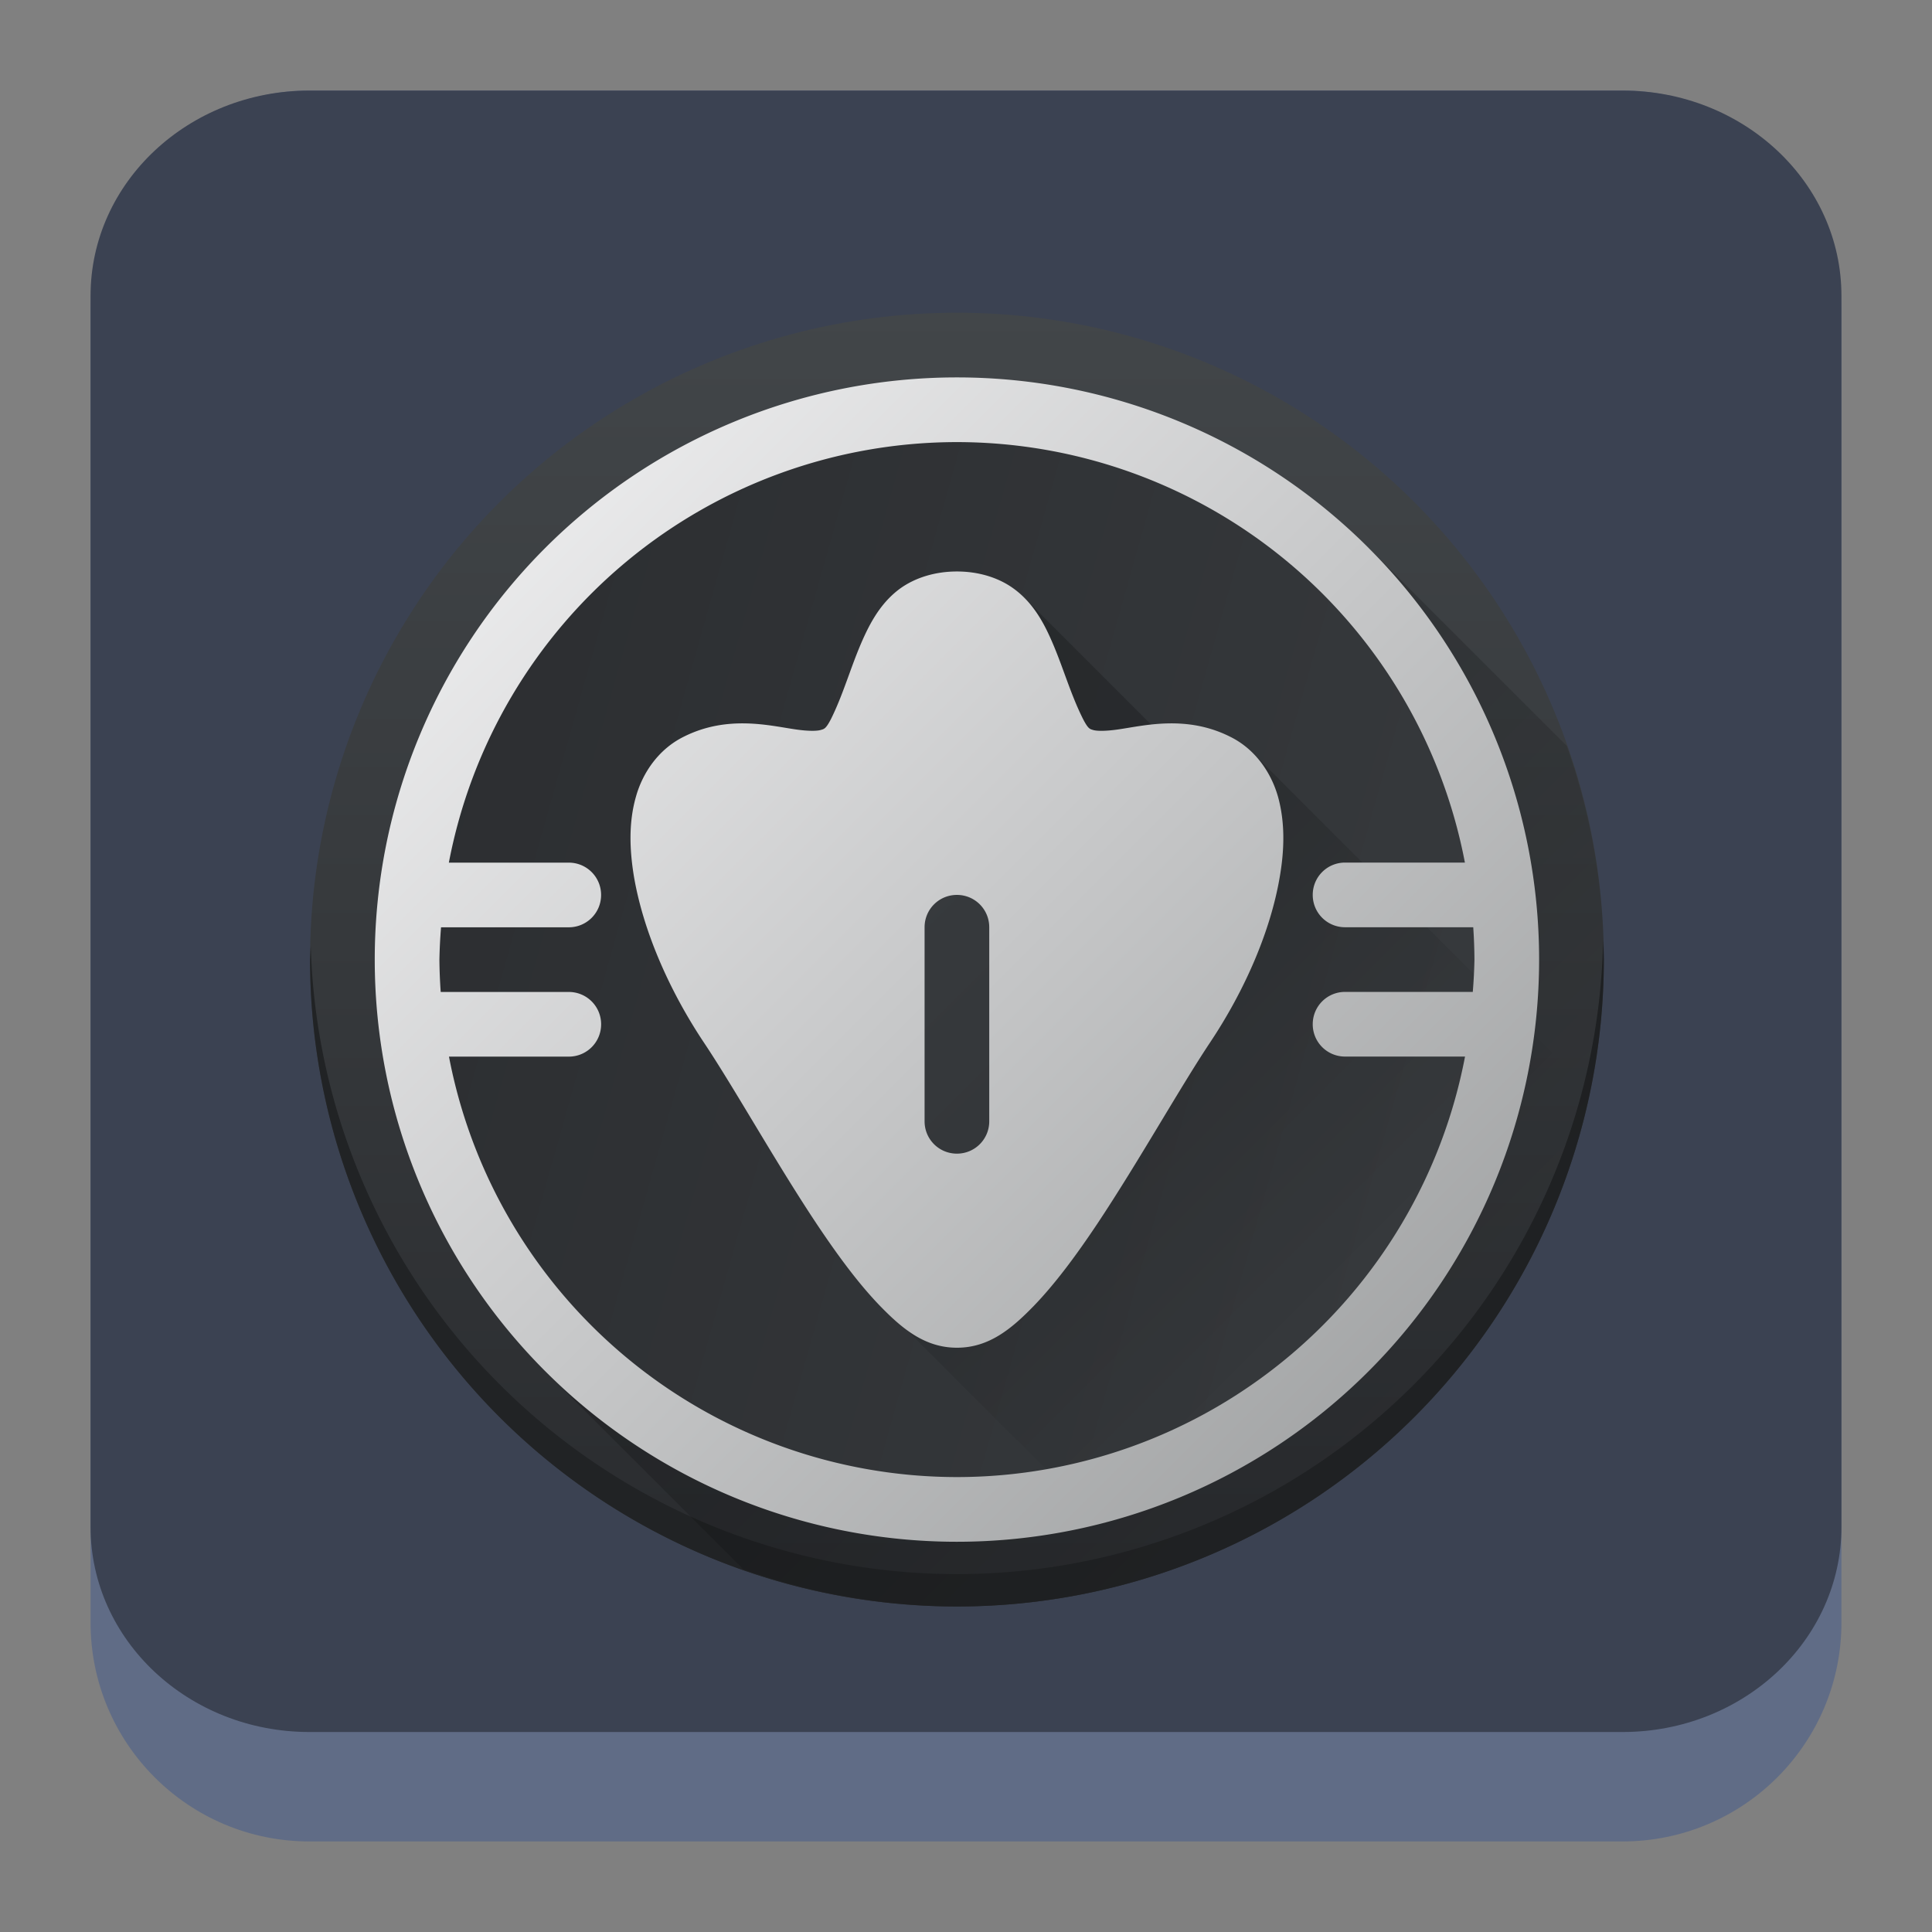 <?xml version="1.0" encoding="UTF-8" standalone="no"?>
<svg
   width="64"
   height="64"
   viewBox="0 0 64 64"
   version="1.1"
   id="svg52"
   sodipodi:docname="skrooge-black.svg"
   inkscape:version="1.2.1 (9c6d41e410, 2022-07-14)"
   xmlns:inkscape="http://www.inkscape.org/namespaces/inkscape"
   xmlns:sodipodi="http://sodipodi.sourceforge.net/DTD/sodipodi-0.dtd"
   xmlns:xlink="http://www.w3.org/1999/xlink"
   xmlns="http://www.w3.org/2000/svg"
   xmlns:svg="http://www.w3.org/2000/svg">
  <rect x="0" y="0" width="64" height="64" fill="#808080" stroke="none"/>
  <sodipodi:namedview
     id="namedview54"
     pagecolor="#a4a4a4"
     bordercolor="#eeeeee"
     borderopacity="1"
     inkscape:pageshadow="0"
     inkscape:pageopacity="0"
     inkscape:pagecheckerboard="0"
     showgrid="false"
     inkscape:zoom="5.2604167"
     inkscape:cx="36.40396"
     inkscape:cy="10.930693"
     inkscape:window-width="1920"
     inkscape:window-height="1002"
     inkscape:window-x="0"
     inkscape:window-y="0"
     inkscape:window-maximized="1"
     inkscape:current-layer="svg52"
     inkscape:showpageshadow="2"
     inkscape:deskcolor="#c9c9c9" />
  <defs
     id="defs32">
    <linearGradient
       xlink:href="#linearGradient4393"
       id="linearGradient4399"
       x1="424.441"
       y1="502.85"
       x2="440.878"
       y2="529.576"
       gradientUnits="userSpaceOnUse"
       gradientTransform="matrix(0.692,0,0,0.692,-215.229,-357.135)" />
    <linearGradient
       id="linearGradient4393">
      <stop
         style="stop-color:#000000;stop-opacity:1;"
         offset="0"
         id="stop3" />
      <stop
         style="stop-color:#000000;stop-opacity:0;"
         offset="1"
         id="stop5" />
    </linearGradient>
    <linearGradient
       xlink:href="#linearGradient4274"
       id="linearGradient4217"
       gradientUnits="userSpaceOnUse"
       gradientTransform="matrix(0.692,0,0,0.692,-199.307,1639.897)"
       x1="390.571"
       y1="498.298"
       x2="442.571"
       y2="498.298" />
    <linearGradient
       id="linearGradient4274">
      <stop
         offset="0"
         style="stop-color:#ffffff;stop-opacity:1;"
         id="stop9" />
      <stop
         offset="1"
         style="stop-color:#ffffff;stop-opacity:0.488"
         id="stop11" />
    </linearGradient>
    <linearGradient
       xlink:href="#linearGradient4227"
       id="linearGradient4225"
       gradientUnits="userSpaceOnUse"
       x1="396.571"
       y1="498.798"
       x2="426.571"
       y2="511.798"
       gradientTransform="matrix(0.692,0,0,0.692,-199.307,-360.212)" />
    <linearGradient
       id="linearGradient4227">
      <stop
         offset="0"
         style="stop-color:#f5f5f5;stop-opacity:1"
         id="stop21" />
      <stop
         offset="1"
         style="stop-color:#f9f9f9;stop-opacity:1"
         id="stop23" />
    </linearGradient>
    <style
       id="current-color-scheme"
       type="text/css">      .ColorScheme-Highlight {
        color:#3593e6;
      }
</style>
    <linearGradient
       id="d"
       gradientUnits="userSpaceOnUse"
       x1="4"
       x2="19"
       xlink:href="#c"
       y1="5"
       y2="20"
       gradientTransform="matrix(2.8,0,0,2.8,1.095,-2.399)" />
    <linearGradient
       id="c">
      <stop
         offset="0"
         stop-color="#292c2f"
         id="stop265" />
      <stop
         offset="1"
         stop-opacity="0"
         id="stop267" />
    </linearGradient>
    <linearGradient
       id="b"
       gradientUnits="userSpaceOnUse"
       x1="13.281"
       x2="28.281"
       xlink:href="#c"
       y1="5.088"
       y2="20.088"
       gradientTransform="matrix(2.8,0,0,2.8,1.095,-2.399)" />
    <linearGradient
       id="c-3"
       gradientUnits="userSpaceOnUse"
       x1="5"
       x2="5"
       y1="20"
       y2="7"
       gradientTransform="matrix(3.439,0,0,3.439,-5.829,-4.016)">
      <stop
         offset="0"
         stop-color="#999a9c"
         id="stop164" />
      <stop
         offset="1"
         stop-color="#f4f5f5"
         id="stop166" />
    </linearGradient>
    <linearGradient
       id="a"
       y1="44"
       y2="4"
       x2="0"
       gradientUnits="userSpaceOnUse">
      <stop
         stop-color="#7cbaf8"
         id="stop152" />
      <stop
         offset="1"
         stop-color="#f4fcff"
         id="stop154" />
    </linearGradient>
    <linearGradient
       id="b-3"
       y1="39"
       y2="9"
       gradientUnits="userSpaceOnUse"
       x2="0"
       gradientTransform="matrix(1.029,0,0,1.2,-5.314,-2013.52)">
      <stop
         stop-color="#197cf1"
         id="stop157" />
      <stop
         offset="1"
         stop-color="#20bcfa"
         id="stop159" />
    </linearGradient>
    <linearGradient
       xlink:href="#c-7"
       id="d-6"
       y1="18.26"
       x1="14.59"
       y2="40.44"
       x2="36.06"
       gradientUnits="userSpaceOnUse" />
    <linearGradient
       id="c-7"
       y1="13.01"
       x1="25.04"
       y2="30.26"
       x2="42.99"
       gradientUnits="userSpaceOnUse">
      <stop
         stop-color="#292c2f"
         id="stop162" />
      <stop
         offset="1"
         stop-color="#292c2f"
         stop-opacity="0"
         id="stop164-5" />
    </linearGradient>
    <linearGradient
       id="a-3"
       y1="61.2"
       x1="-162.29"
       y2="505.06"
       gradientUnits="userSpaceOnUse"
       x2="737.63"
       gradientTransform="matrix(0.08,0.025,-0.022,0.071,13.079,2.446)">
      <stop
         stop-color="#fafafa"
         id="stop272" />
      <stop
         offset="1"
         stop-color="#939393"
         id="stop274" />
    </linearGradient>
    <linearGradient
       id="b-6"
       y1="41"
       x1="41"
       y2="18.25"
       x2="21.13"
       gradientUnits="userSpaceOnUse"
       gradientTransform="matrix(1.222,0,0,1.222,2.788,4.069)">
      <stop
         stop-color="#502ae3"
         id="stop277" />
      <stop
         offset="1"
         stop-color="#4db4f6"
         id="stop279" />
    </linearGradient>
    <linearGradient
       spreadMethod="reflect"
       id="a-36"
       x1="428.57"
       x2="408.57"
       gradientUnits="userSpaceOnUse"
       gradientTransform="matrix(1.125,0,0,1.125,-427.641,-557.275)">
      <stop
         stop-color="#2f3943"
         id="stop172" />
      <stop
         offset="1"
         stop-color="#808c9b"
         id="stop174" />
    </linearGradient>
    <linearGradient
       id="b-7"
       y1="-511.2"
       x1="-395.07"
       y2="-535.8"
       x2="-419.67"
       gradientUnits="userSpaceOnUse"
       gradientTransform="matrix(1.125,0,0,1.125,427.641,557.275)">
      <stop
         stop-color="#18222a"
         id="stop177" />
      <stop
         offset="1"
         stop-color="#566069"
         id="stop179" />
    </linearGradient>
    <linearGradient
       id="c-5"
       y1="-514"
       x1="-398.07"
       y2="-533.13"
       x2="-417.2"
       gradientUnits="userSpaceOnUse">
      <stop
         stop-color="#b97c1b"
         id="stop182" />
      <stop
         offset="1"
         stop-color="#dc8f16"
         id="stop184" />
    </linearGradient>
    <linearGradient
       xlink:href="#c-5"
       id="g"
       y1="-516.8"
       x1="-401.07"
       y2="-541.3"
       x2="-425.57"
       gradientUnits="userSpaceOnUse"
       gradientTransform="matrix(1.125,0,0,1.125,427.641,557.275)" />
    <linearGradient
       id="d-3"
       y1="536.87"
       x1="421.64"
       y2="511.82"
       gradientUnits="userSpaceOnUse"
       x2="396.59"
       gradientTransform="rotate(180,408.57,523.8)">
      <stop
         stop-color="#f39c12"
         id="stop187" />
      <stop
         offset="1"
         stop-color="#f5ab35"
         id="stop189" />
    </linearGradient>
    <linearGradient
       xlink:href="#d-3"
       id="e"
       y1="532.23"
       x1="417"
       y2="508.73"
       gradientUnits="userSpaceOnUse"
       x2="393.5"
       gradientTransform="matrix(-1.125,0,0,-1.125,491.641,621.275)" />
    <linearGradient
       xlink:href="#d-3"
       id="f"
       y1="529.62"
       x1="414.4"
       y2="506.91"
       gradientUnits="userSpaceOnUse"
       x2="391.69"
       gradientTransform="matrix(-1.125,0,0,-1.125,491.641,621.275)" />
    <linearGradient
       id="b-67"
       y1="42"
       x1="42"
       y2="6"
       x2="6"
       gradientUnits="userSpaceOnUse"
       gradientTransform="matrix(1.071,0,0,1.071,5.985,6.073)">
      <stop
         stop-color="#989a9b"
         id="stop2404" />
      <stop
         offset="1"
         stop-color="#f6f6f7"
         id="stop2406" />
    </linearGradient>
    <linearGradient
       inkscape:collect="always"
       xlink:href="#a-5"
       id="linearGradient2562"
       gradientUnits="userSpaceOnUse"
       y1="542.8"
       x2="0"
       y2="503.8"
       gradientTransform="matrix(1.071,0,0,1.071,-406.053,-529.426)" />
    <linearGradient
       id="a-5"
       y1="542.8"
       y2="503.8"
       x2="0"
       gradientUnits="userSpaceOnUse">
      <stop
         stop-color="#2a2c2f"
         id="stop2399" />
      <stop
         offset="1"
         stop-color="#424649"
         id="stop2401" />
    </linearGradient>
    <linearGradient
       xlink:href="#a-5"
       id="f-3"
       x1="391.57"
       x2="461.2"
       gradientUnits="userSpaceOnUse"
       gradientTransform="matrix(1.071,0,0,1.071,-392.866,-561.151)" />
    <linearGradient
       id="linearGradient2623"
       y1="542.8"
       y2="503.8"
       x2="0"
       gradientUnits="userSpaceOnUse">
      <stop
         stop-color="#2a2c2f"
         id="stop2619" />
      <stop
         offset="1"
         stop-color="#424649"
         id="stop2621" />
    </linearGradient>
    <linearGradient
       inkscape:collect="always"
       xlink:href="#c-56"
       id="linearGradient2564"
       gradientUnits="userSpaceOnUse"
       gradientTransform="matrix(0.758,-0.758,0.758,0.758,-674.671,-55.512)"
       y1="523.8"
       x2="0"
       y2="549.8" />
    <linearGradient
       id="c-56"
       y1="523.8"
       y2="549.8"
       x2="0"
       gradientUnits="userSpaceOnUse"
       gradientTransform="matrix(0.707,-0.707,0.707,0.707,-635.28,-57.48)">
      <stop
         id="stop2409" />
      <stop
         offset="1"
         stop-opacity="0"
         id="stop2411" />
    </linearGradient>
    <linearGradient
       xlink:href="#a-5"
       id="e-2"
       y1="543.8"
       x1="428.57"
       y2="503.8"
       x2="388.57"
       gradientUnits="userSpaceOnUse"
       gradientTransform="matrix(1.071,0,0,1.071,-406.053,-529.426)" />
    <linearGradient
       id="linearGradient2634"
       y1="542.8"
       y2="503.8"
       x2="0"
       gradientUnits="userSpaceOnUse">
      <stop
         stop-color="#2a2c2f"
         id="stop2630" />
      <stop
         offset="1"
         stop-color="#424649"
         id="stop2632" />
    </linearGradient>
    <linearGradient
       xlink:href="#c-56"
       id="d-9"
       y1="520.94"
       x1="410.88"
       y2="532.63"
       x2="422.57"
       gradientUnits="userSpaceOnUse"
       gradientTransform="matrix(1.071,0,0,1.071,-406.053,-529.426)" />
    <linearGradient
       id="linearGradient2641"
       y1="523.8"
       y2="549.8"
       x2="0"
       gradientUnits="userSpaceOnUse"
       gradientTransform="matrix(0.707,-0.707,0.707,0.707,-635.28,-57.48)">
      <stop
         id="stop2637" />
      <stop
         offset="1"
         stop-opacity="0"
         id="stop2639" />
    </linearGradient>
  </defs>
  <path
     d="m 3,10.25 c 0,-4.004 3.246,-7.25 7.25,-7.25 h 43.5 c 4.004,0 7.25,3.246 7.25,7.25 v 43.5 c 0,4.004 -3.246,7.25 -7.25,7.25 H 10.25 C 6.246,61 3,57.754 3,53.75 Z"
     id="path736"
     style="fill:#606c86;fill-opacity:1;stroke-width:3.625" />
  <path
     d="M 3,9.797 C 3,6.043 6.246,3 10.25,3 h 43.5 c 4.004,0 7.25,3.043 7.25,6.797 v 40.781 c 0,3.754 -3.246,6.797 -7.25,6.797 H 10.25 c -4.004,0 -7.25,-3.043 -7.25,-6.797 z"
     id="path738"
     style="fill:#3b4252;fill-opacity:1;stroke-width:3.625" />
  <circle

     cx="31.7"
     cy="31.788"
     r="21.429"
     id="circle2419"
     style="fill:url(#linearGradient2562);stroke-width:0.536;stroke-linejoin:round" />
  <path
     fill="#212325"
     d="M 53.105,31.164 A 21.429,21.429 0 0 1 31.7,52.145 21.429,21.429 0 0 1 10.294,31.34 a 21.429,21.429 0 0 0 -0.023,0.448 21.429,21.429 0 0 0 21.429,21.429 21.429,21.429 0 0 0 21.429,-21.429 21.429,21.429 0 0 0 -0.023,-0.624"
     id="path2421"
     style="stroke-width:0.536;stroke-linejoin:round" />
  <path
     opacity="0.2"

     d="m 45.338,18.149 -27.275,27.275 6.565,6.565 a 21.429,21.429 0 0 0 7.073,1.226 21.429,21.429 0 0 0 21.429,-21.429 21.429,21.429 0 0 0 -1.226,-7.073 z"
     id="path2425"
     style="fill:url(#linearGradient2564);stroke-width:2.143;stroke-linejoin:bevel" />
  <circle

     cx="44.887"
     cy="0.062"
     r="18.214"
     stroke-linecap="round"
     transform="rotate(45)"
     id="circle2427"
     style="fill:url(#f-3);stroke-width:2.143;stroke-linejoin:bevel" />
  <path
     opacity="0.2"

     d="m 33.907,19.776 -0.329,1.802 2.036,3.48 4.587,0.603 1.541,2.679 -4.386,8.505 -5.089,6.596 -2.446,-1.32 -0.266,1.454 11.786,11.786 13.46,-17.118 -13.393,-13.393 -2.143,0.285 z"
     id="path2431"
     style="fill:url(#d-9);fill-rule:evenodd;stroke-width:1.071" />
  <path

     d="m 30.66,42.973 -8.17,-11.85 -0.435,-5.625 5.726,-0.67 4.018,-5.389 4.487,6.06 5.19,0.703 -2.444,8.471 -6.529,8.27 z"
     id="path2433"
     style="fill:url(#e-2);fill-rule:evenodd;stroke-width:1.071" />
  <path

     stroke-linejoin="round"
     stroke-width="0.536"
     d="M 31.7,12.502 A 19.286,19.286 0 0 0 12.414,31.788 19.286,19.286 0 0 0 31.7,51.073 19.286,19.286 0 0 0 50.985,31.788 19.286,19.286 0 0 0 31.7,12.502 m 0,2.143 a 17.143,17.143 0 0 1 16.827,13.929 h -3.97 c -0.594,0 -1.071,0.478 -1.071,1.071 0,0.594 0.478,1.071 1.071,1.071 h 4.246 a 17.143,17.143 0 0 1 0.04,1.071 17.143,17.143 0 0 1 -0.055,1.071 h -4.231 c -0.594,0 -1.071,0.478 -1.071,1.071 0,0.594 0.478,1.071 1.071,1.071 h 3.974 A 17.143,17.143 0 0 1 31.7,48.93 17.143,17.143 0 0 1 14.873,35.002 H 18.842 c 0.594,0 1.071,-0.478 1.071,-1.071 0,-0.594 -0.478,-1.071 -1.071,-1.071 h -4.243 a 17.143,17.143 0 0 1 -0.043,-1.071 17.143,17.143 0 0 1 0.054,-1.071 h 4.231 c 0.594,0 1.071,-0.478 1.071,-1.071 0,-0.594 -0.478,-1.071 -1.071,-1.071 H 14.869 A 17.143,17.143 0 0 1 31.7,14.645 m 0,4.286 c -0.715,0 -1.383,0.201 -1.896,0.575 -0.504,0.374 -0.827,0.869 -1.071,1.356 -0.486,0.974 -0.733,2.002 -1.2,2.946 -0.177,0.344 -0.233,0.34 -0.348,0.374 -0.116,0.035 -0.398,0.043 -0.82,-0.018 -0.857,-0.122 -2.26,-0.491 -3.715,0.241 -0.824,0.407 -1.365,1.186 -1.589,2.006 -0.231,0.82 -0.212,1.697 -0.064,2.606 0.306,1.817 1.168,3.786 2.314,5.508 1.029,1.539 2.372,3.959 3.748,6.027 0.688,1.029 1.38,1.971 2.099,2.714 0.719,0.738 1.471,1.379 2.542,1.379 1.071,0 1.821,-0.641 2.54,-1.379 0.717,-0.742 1.413,-1.685 2.101,-2.714 1.376,-2.068 2.725,-4.488 3.75,-6.027 1.147,-1.722 2.006,-3.691 2.308,-5.508 0.154,-0.909 0.165,-1.786 -0.058,-2.606 -0.228,-0.82 -0.763,-1.599 -1.591,-2.006 -1.454,-0.732 -2.86,-0.363 -3.713,-0.241 -0.425,0.061 -0.708,0.054 -0.827,0.018 -0.107,-0.034 -0.161,-0.03 -0.338,-0.374 -0.473,-0.944 -0.723,-1.972 -1.205,-2.946 -0.244,-0.488 -0.568,-0.982 -1.078,-1.356 -0.508,-0.374 -1.175,-0.575 -1.89,-0.575 m 0,10.714 c 0.594,0 1.071,0.478 1.071,1.071 v 6.429 c 0,0.594 -0.478,1.071 -1.071,1.071 -0.594,0 -1.071,-0.478 -1.071,-1.071 v -6.429 c 0,-0.594 0.478,-1.071 1.071,-1.071"
     id="path2437"
     style="fill:url(#b-67)" />
</svg>
